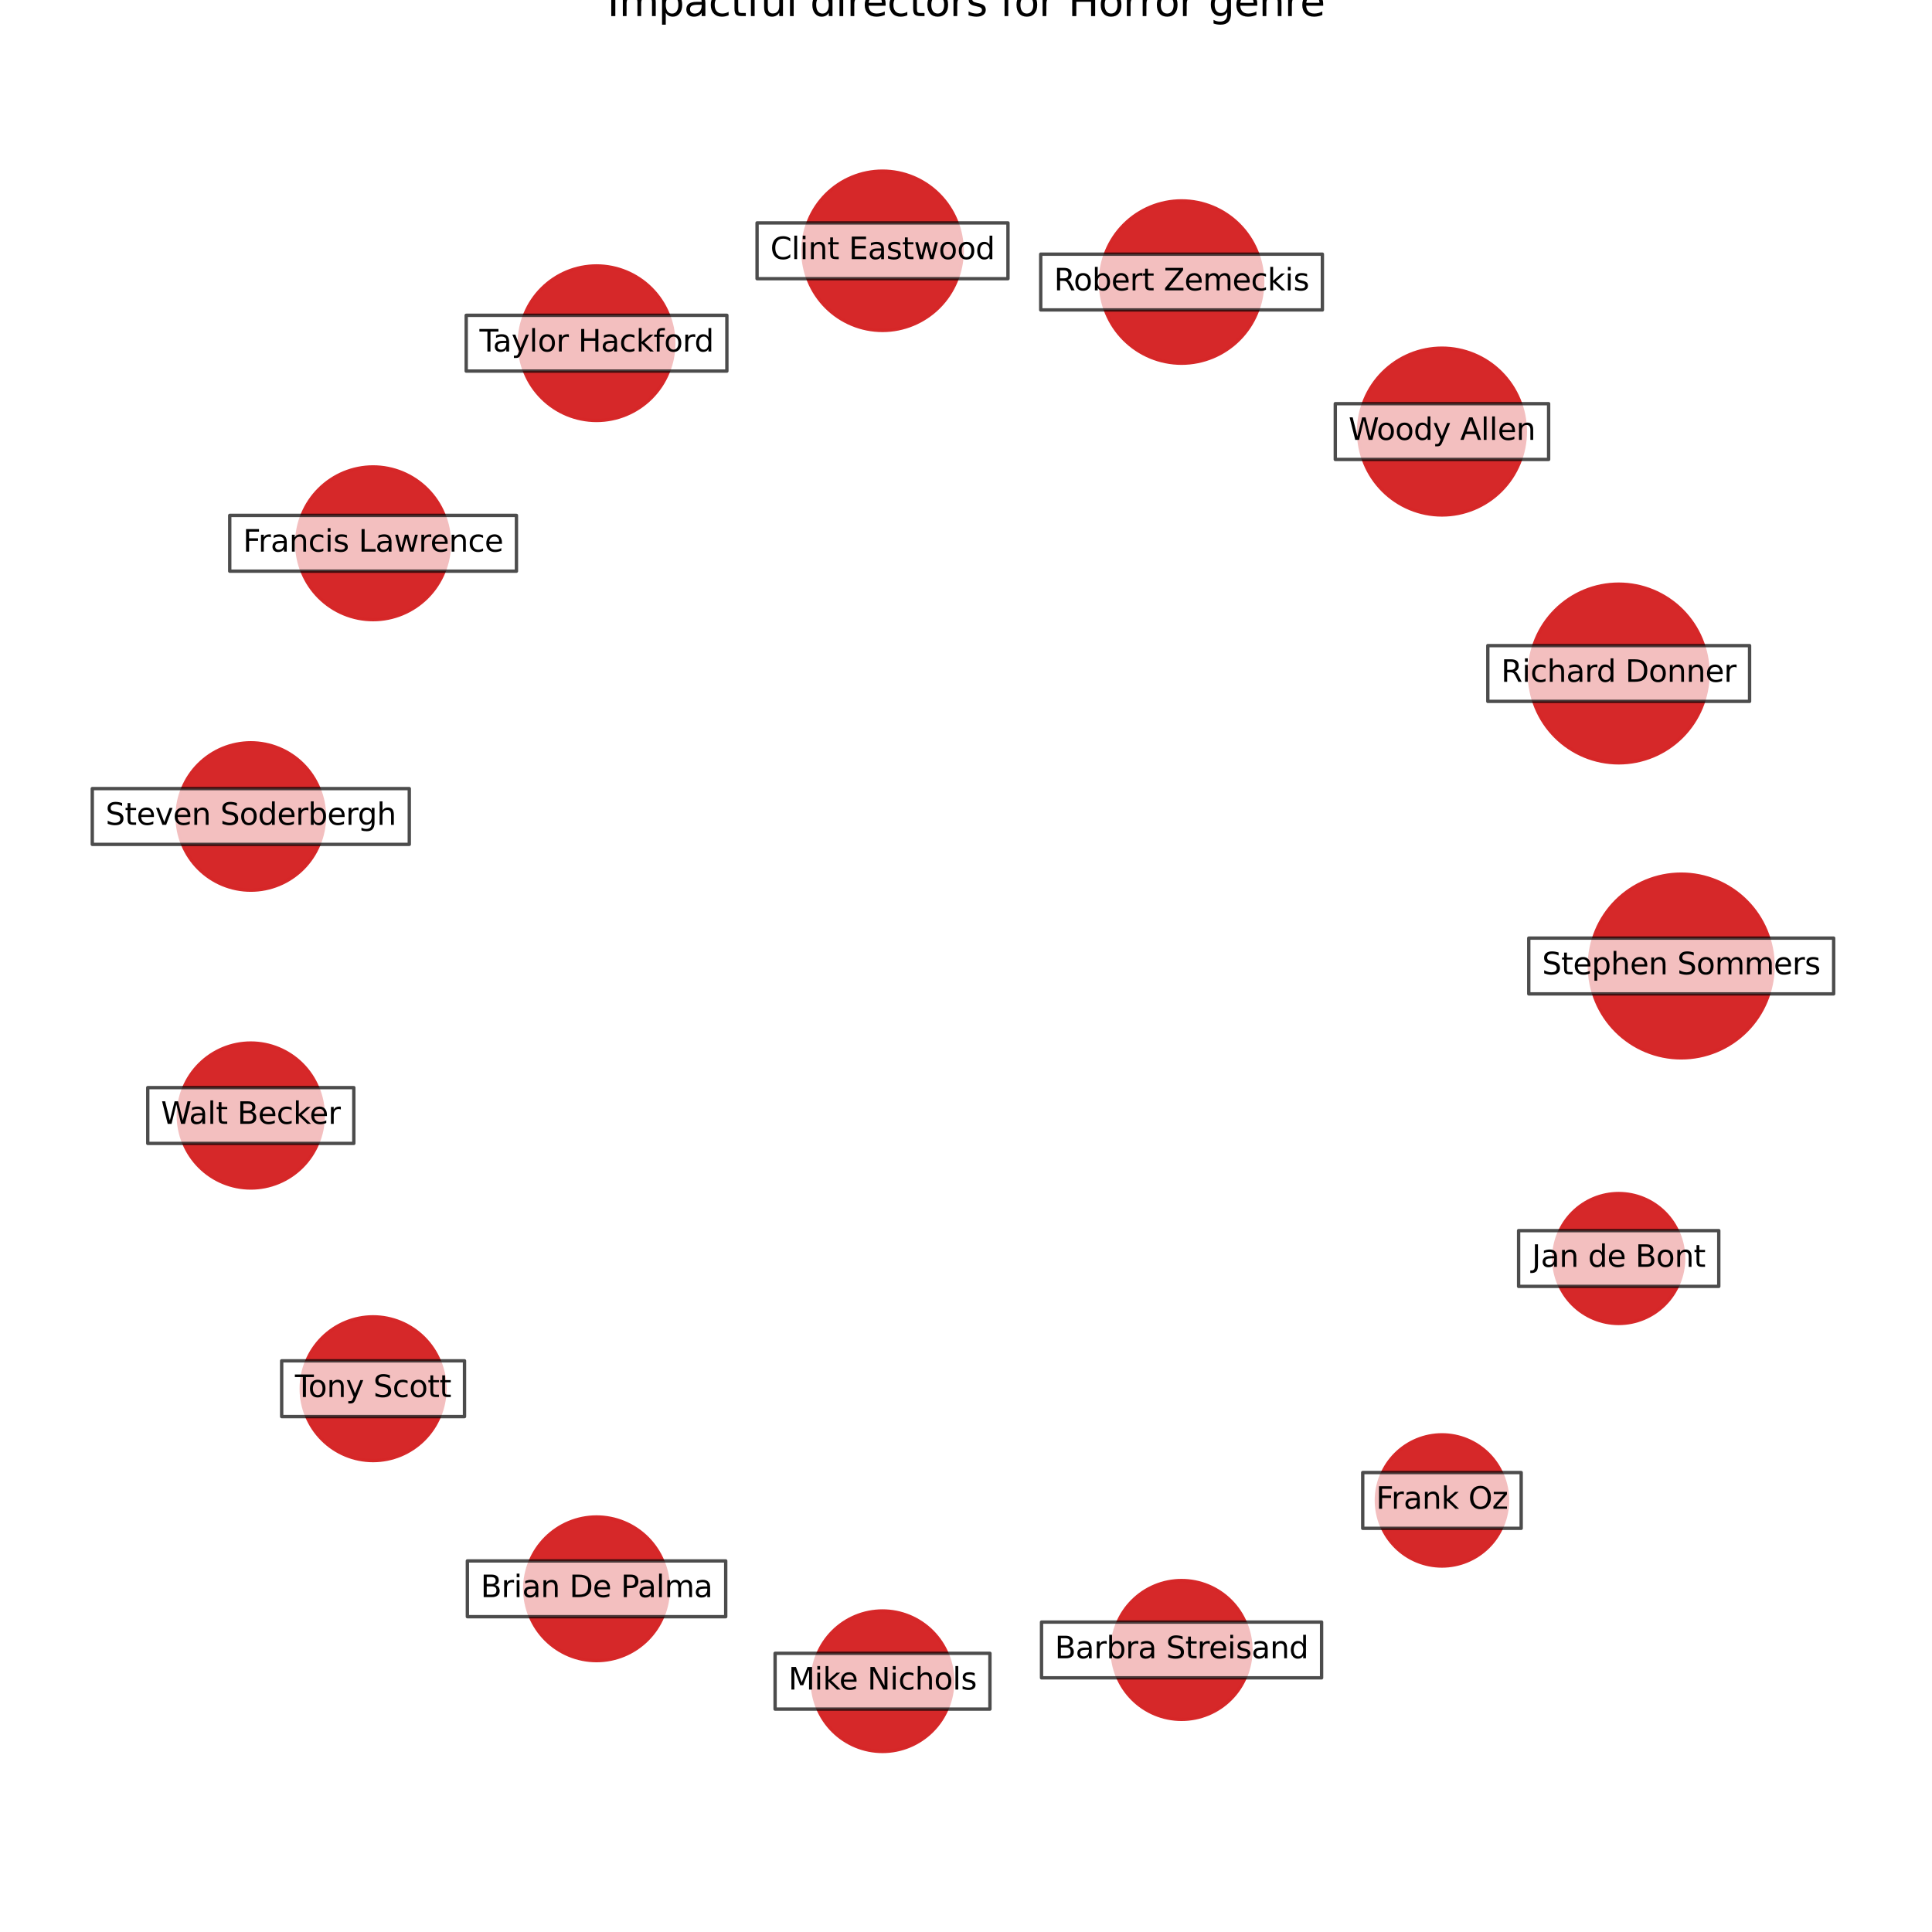 <?xml version="1.0" encoding="utf-8" standalone="no"?>
<!DOCTYPE svg PUBLIC "-//W3C//DTD SVG 1.1//EN"
  "http://www.w3.org/Graphics/SVG/1.1/DTD/svg11.dtd">
<svg xmlns:xlink="http://www.w3.org/1999/xlink" width="576pt" height="576pt" viewBox="0 0 576 576" xmlns="http://www.w3.org/2000/svg" version="1.1">
 <defs>
  <style type="text/css">*{stroke-linejoin: round; stroke-linecap: butt}</style>
 </defs>
 <g id="figure_1">
  <g id="patch_1">
   <path d="M 0 576 
L 576 576 
L 576 0 
L 0 0 
z
" style="fill: #ffffff"/>
  </g>
  <g id="axes_1">
   <g id="PathCollection_1">
    <path d="M 501.231 315.386 
C 508.494 315.386 515.46 312.501 520.596 307.365 
C 525.731 302.229 528.617 295.263 528.617 288 
C 528.617 280.737 525.731 273.771 520.596 268.635 
C 515.46 263.499 508.494 260.614 501.231 260.614 
C 493.968 260.614 487.001 263.499 481.866 268.635 
C 476.73 273.771 473.845 280.737 473.845 288 
C 473.845 295.263 476.73 302.229 481.866 307.365 
C 487.001 312.501 493.968 315.386 501.231 315.386 
z
" clip-path="url(#p78d7acb5e9)" style="fill: #d62728; fill-opacity: 0.99; stroke: #d62728; stroke-opacity: 0.99"/>
    <path d="M 482.592 227.428 
C 489.656 227.428 496.431 224.622 501.426 219.627 
C 506.421 214.632 509.227 207.857 509.227 200.794 
C 509.227 193.73 506.421 186.955 501.426 181.96 
C 496.431 176.965 489.656 174.159 482.592 174.159 
C 475.529 174.159 468.754 176.965 463.759 181.96 
C 458.764 186.955 455.958 193.73 455.958 200.794 
C 455.958 207.857 458.764 214.632 463.759 219.627 
C 468.754 224.622 475.529 227.428 482.592 227.428 
z
" clip-path="url(#p78d7acb5e9)" style="fill: #d62728; fill-opacity: 0.99; stroke: #d62728; stroke-opacity: 0.99"/>
    <path d="M 429.9 153.527 
C 436.493 153.527 442.817 150.907 447.479 146.245 
C 452.141 141.583 454.761 135.259 454.761 128.666 
C 454.761 122.073 452.141 115.749 447.479 111.087 
C 442.817 106.425 436.493 103.805 429.9 103.805 
C 423.307 103.805 416.983 106.425 412.321 111.087 
C 407.659 115.749 405.039 122.073 405.039 128.666 
C 405.039 135.259 407.659 141.583 412.321 146.245 
C 416.983 150.907 423.307 153.527 429.9 153.527 
z
" clip-path="url(#p78d7acb5e9)" style="fill: #d62728; fill-opacity: 0.99; stroke: #d62728; stroke-opacity: 0.99"/>
    <path d="M 352.264 108.285 
C 358.681 108.285 364.836 105.735 369.374 101.198 
C 373.911 96.66 376.46 90.505 376.46 84.088 
C 376.46 77.672 373.911 71.517 369.374 66.979 
C 364.836 62.442 358.681 59.892 352.264 59.892 
C 345.847 59.892 339.692 62.442 335.155 66.979 
C 330.618 71.517 328.068 77.672 328.068 84.088 
C 328.068 90.505 330.618 96.66 335.155 101.198 
C 339.692 105.735 345.847 108.285 352.264 108.285 
z
" clip-path="url(#p78d7acb5e9)" style="fill: #d62728; fill-opacity: 0.99; stroke: #d62728; stroke-opacity: 0.99"/>
    <path d="M 263.11 98.512 
C 269.406 98.512 275.446 96.011 279.898 91.558 
C 284.351 87.106 286.853 81.066 286.853 74.769 
C 286.853 68.472 284.351 62.433 279.898 57.98 
C 275.446 53.528 269.406 51.026 263.11 51.026 
C 256.813 51.026 250.773 53.528 246.321 57.98 
C 241.868 62.433 239.366 68.472 239.366 74.769 
C 239.366 81.066 241.868 87.106 246.321 91.558 
C 250.773 96.011 256.813 98.512 263.11 98.512 
z
" clip-path="url(#p78d7acb5e9)" style="fill: #d62728; fill-opacity: 0.99; stroke: #d62728; stroke-opacity: 0.99"/>
    <path d="M 177.851 125.353 
C 183.96 125.353 189.819 122.926 194.138 118.607 
C 198.458 114.287 200.885 108.428 200.885 102.32 
C 200.885 96.211 198.458 90.352 194.138 86.033 
C 189.819 81.713 183.96 79.286 177.851 79.286 
C 171.743 79.286 165.884 81.713 161.564 86.033 
C 157.245 90.352 154.818 96.211 154.818 102.32 
C 154.818 108.428 157.245 114.287 161.564 118.607 
C 165.884 122.926 171.743 125.353 177.851 125.353 
z
" clip-path="url(#p78d7acb5e9)" style="fill: #d62728; fill-opacity: 0.99; stroke: #d62728; stroke-opacity: 0.99"/>
    <path d="M 111.231 184.74 
C 117.269 184.74 123.059 182.342 127.328 178.073 
C 131.597 173.804 133.996 168.013 133.996 161.976 
C 133.996 155.939 131.597 150.148 127.328 145.879 
C 123.059 141.61 117.269 139.211 111.231 139.211 
C 105.194 139.211 99.404 141.61 95.135 145.879 
C 90.866 150.148 88.467 155.939 88.467 161.976 
C 88.467 168.013 90.866 173.804 95.135 178.073 
C 99.404 182.342 105.194 184.74 111.231 184.74 
z
" clip-path="url(#p78d7acb5e9)" style="fill: #d62728; fill-opacity: 0.99; stroke: #d62728; stroke-opacity: 0.99"/>
    <path d="M 74.769 265.388 
C 80.594 265.388 86.182 263.074 90.301 258.954 
C 94.42 254.835 96.734 249.248 96.734 243.423 
C 96.734 237.597 94.42 232.01 90.301 227.891 
C 86.182 223.772 80.594 221.457 74.769 221.457 
C 68.944 221.457 63.357 223.772 59.237 227.891 
C 55.118 232.01 52.804 237.597 52.804 243.423 
C 52.804 249.248 55.118 254.835 59.237 258.954 
C 63.357 263.074 68.944 265.388 74.769 265.388 
z
" clip-path="url(#p78d7acb5e9)" style="fill: #d62728; fill-opacity: 0.99; stroke: #d62728; stroke-opacity: 0.99"/>
    <path d="M 74.769 354.185 
C 80.5 354.185 85.996 351.908 90.048 347.856 
C 94.1 343.804 96.377 338.308 96.377 332.577 
C 96.377 326.847 94.1 321.351 90.048 317.299 
C 85.996 313.247 80.5 310.97 74.769 310.97 
C 69.039 310.97 63.542 313.247 59.49 317.299 
C 55.438 321.351 53.162 326.847 53.162 332.577 
C 53.162 338.308 55.438 343.804 59.49 347.856 
C 63.542 351.908 69.039 354.185 74.769 354.185 
z
" clip-path="url(#p78d7acb5e9)" style="fill: #d62728; fill-opacity: 0.99; stroke: #d62728; stroke-opacity: 0.99"/>
    <path d="M 111.231 435.45 
C 116.914 435.45 122.364 433.192 126.381 429.174 
C 130.399 425.156 132.657 419.706 132.657 414.024 
C 132.657 408.342 130.399 402.892 126.381 398.874 
C 122.364 394.857 116.914 392.599 111.231 392.599 
C 105.549 392.599 100.099 394.857 96.082 398.874 
C 92.064 402.892 89.806 408.342 89.806 414.024 
C 89.806 419.706 92.064 425.156 96.082 429.174 
C 100.099 433.192 105.549 435.45 111.231 435.45 
z
" clip-path="url(#p78d7acb5e9)" style="fill: #d62728; fill-opacity: 0.99; stroke: #d62728; stroke-opacity: 0.99"/>
    <path d="M 177.851 495.092 
C 183.53 495.092 188.976 492.836 192.991 488.821 
C 197.007 484.805 199.263 479.359 199.263 473.68 
C 199.263 468.002 197.007 462.556 192.991 458.54 
C 188.976 454.525 183.53 452.269 177.851 452.269 
C 172.173 452.269 166.726 454.525 162.711 458.54 
C 158.696 462.556 156.44 468.002 156.44 473.68 
C 156.44 479.359 158.696 484.805 162.711 488.821 
C 166.726 492.836 172.173 495.092 177.851 495.092 
z
" clip-path="url(#p78d7acb5e9)" style="fill: #d62728; fill-opacity: 0.99; stroke: #d62728; stroke-opacity: 0.99"/>
    <path d="M 263.11 522.171 
C 268.663 522.171 273.99 519.965 277.917 516.038 
C 281.844 512.111 284.05 506.784 284.05 501.231 
C 284.05 495.677 281.844 490.35 277.917 486.423 
C 273.99 482.496 268.663 480.29 263.11 480.29 
C 257.556 480.29 252.229 482.496 248.302 486.423 
C 244.375 490.35 242.169 495.677 242.169 501.231 
C 242.169 506.784 244.375 512.111 248.302 516.038 
C 252.229 519.965 257.556 522.171 263.11 522.171 
z
" clip-path="url(#p78d7acb5e9)" style="fill: #d62728; fill-opacity: 0.99; stroke: #d62728; stroke-opacity: 0.99"/>
    <path d="M 352.264 512.602 
C 357.751 512.602 363.015 510.422 366.895 506.542 
C 370.774 502.662 372.955 497.399 372.955 491.912 
C 372.955 486.424 370.774 481.161 366.895 477.281 
C 363.015 473.401 357.751 471.221 352.264 471.221 
C 346.777 471.221 341.514 473.401 337.634 477.281 
C 333.754 481.161 331.574 486.424 331.574 491.912 
C 331.574 497.399 333.754 502.662 337.634 506.542 
C 341.514 510.422 346.777 512.602 352.264 512.602 
z
" clip-path="url(#p78d7acb5e9)" style="fill: #d62728; fill-opacity: 0.99; stroke: #d62728; stroke-opacity: 0.99"/>
    <path d="M 429.9 466.888 
C 435.086 466.888 440.06 464.828 443.727 461.161 
C 447.394 457.494 449.454 452.52 449.454 447.334 
C 449.454 442.148 447.394 437.174 443.727 433.507 
C 440.06 429.841 435.086 427.78 429.9 427.78 
C 424.714 427.78 419.74 429.841 416.073 433.507 
C 412.406 437.174 410.346 442.148 410.346 447.334 
C 410.346 452.52 412.406 457.494 416.073 461.161 
C 419.74 464.828 424.714 466.888 429.9 466.888 
z
" clip-path="url(#p78d7acb5e9)" style="fill: #d62728; fill-opacity: 0.99; stroke: #d62728; stroke-opacity: 0.99"/>
    <path d="M 482.592 394.571 
C 487.728 394.571 492.654 392.531 496.285 388.9 
C 499.917 385.268 501.957 380.342 501.957 375.206 
C 501.957 370.071 499.917 365.145 496.285 361.513 
C 492.654 357.882 487.728 355.842 482.592 355.842 
C 477.457 355.842 472.531 357.882 468.899 361.513 
C 465.268 365.145 463.227 370.071 463.227 375.206 
C 463.227 380.342 465.268 385.268 468.899 388.9 
C 472.531 392.531 477.457 394.571 482.592 394.571 
z
" clip-path="url(#p78d7acb5e9)" style="fill: #d62728; fill-opacity: 0.99; stroke: #d62728; stroke-opacity: 0.99"/>
   </g>
   <g id="text_1">
    <g id="patch_2">
     <path d="M 455.781 296.315 
L 546.68 296.315 
L 546.68 279.685 
L 455.781 279.685 
z
" clip-path="url(#p78d7acb5e9)" style="fill: #ffffff; opacity: 0.7; stroke: #000000; stroke-linejoin: miter"/>
    </g>
    <g clip-path="url(#p78d7acb5e9)">
     <!-- Stephen Sommers -->
     <g transform="translate(459.741 290.483)scale(0.09 -0.09)">
      <defs>
       <path id="DejaVuSans-53" d="M 3425 4513 
L 3425 3897 
Q 3066 4069 2747 4153 
Q 2428 4238 2131 4238 
Q 1616 4238 1336 4038 
Q 1056 3838 1056 3469 
Q 1056 3159 1242 3001 
Q 1428 2844 1947 2747 
L 2328 2669 
Q 3034 2534 3370 2195 
Q 3706 1856 3706 1288 
Q 3706 609 3251 259 
Q 2797 -91 1919 -91 
Q 1588 -91 1214 -16 
Q 841 59 441 206 
L 441 856 
Q 825 641 1194 531 
Q 1563 422 1919 422 
Q 2459 422 2753 634 
Q 3047 847 3047 1241 
Q 3047 1584 2836 1778 
Q 2625 1972 2144 2069 
L 1759 2144 
Q 1053 2284 737 2584 
Q 422 2884 422 3419 
Q 422 4038 858 4394 
Q 1294 4750 2059 4750 
Q 2388 4750 2728 4690 
Q 3069 4631 3425 4513 
z
" transform="scale(0.016)"/>
       <path id="DejaVuSans-74" d="M 1172 4494 
L 1172 3500 
L 2356 3500 
L 2356 3053 
L 1172 3053 
L 1172 1153 
Q 1172 725 1289 603 
Q 1406 481 1766 481 
L 2356 481 
L 2356 0 
L 1766 0 
Q 1100 0 847 248 
Q 594 497 594 1153 
L 594 3053 
L 172 3053 
L 172 3500 
L 594 3500 
L 594 4494 
L 1172 4494 
z
" transform="scale(0.016)"/>
       <path id="DejaVuSans-65" d="M 3597 1894 
L 3597 1613 
L 953 1613 
Q 991 1019 1311 708 
Q 1631 397 2203 397 
Q 2534 397 2845 478 
Q 3156 559 3463 722 
L 3463 178 
Q 3153 47 2828 -22 
Q 2503 -91 2169 -91 
Q 1331 -91 842 396 
Q 353 884 353 1716 
Q 353 2575 817 3079 
Q 1281 3584 2069 3584 
Q 2775 3584 3186 3129 
Q 3597 2675 3597 1894 
z
M 3022 2063 
Q 3016 2534 2758 2815 
Q 2500 3097 2075 3097 
Q 1594 3097 1305 2825 
Q 1016 2553 972 2059 
L 3022 2063 
z
" transform="scale(0.016)"/>
       <path id="DejaVuSans-70" d="M 1159 525 
L 1159 -1331 
L 581 -1331 
L 581 3500 
L 1159 3500 
L 1159 2969 
Q 1341 3281 1617 3432 
Q 1894 3584 2278 3584 
Q 2916 3584 3314 3078 
Q 3713 2572 3713 1747 
Q 3713 922 3314 415 
Q 2916 -91 2278 -91 
Q 1894 -91 1617 61 
Q 1341 213 1159 525 
z
M 3116 1747 
Q 3116 2381 2855 2742 
Q 2594 3103 2138 3103 
Q 1681 3103 1420 2742 
Q 1159 2381 1159 1747 
Q 1159 1113 1420 752 
Q 1681 391 2138 391 
Q 2594 391 2855 752 
Q 3116 1113 3116 1747 
z
" transform="scale(0.016)"/>
       <path id="DejaVuSans-68" d="M 3513 2113 
L 3513 0 
L 2938 0 
L 2938 2094 
Q 2938 2591 2744 2837 
Q 2550 3084 2163 3084 
Q 1697 3084 1428 2787 
Q 1159 2491 1159 1978 
L 1159 0 
L 581 0 
L 581 4863 
L 1159 4863 
L 1159 2956 
Q 1366 3272 1645 3428 
Q 1925 3584 2291 3584 
Q 2894 3584 3203 3211 
Q 3513 2838 3513 2113 
z
" transform="scale(0.016)"/>
       <path id="DejaVuSans-6e" d="M 3513 2113 
L 3513 0 
L 2938 0 
L 2938 2094 
Q 2938 2591 2744 2837 
Q 2550 3084 2163 3084 
Q 1697 3084 1428 2787 
Q 1159 2491 1159 1978 
L 1159 0 
L 581 0 
L 581 3500 
L 1159 3500 
L 1159 2956 
Q 1366 3272 1645 3428 
Q 1925 3584 2291 3584 
Q 2894 3584 3203 3211 
Q 3513 2838 3513 2113 
z
" transform="scale(0.016)"/>
       <path id="DejaVuSans-20" transform="scale(0.016)"/>
       <path id="DejaVuSans-6f" d="M 1959 3097 
Q 1497 3097 1228 2736 
Q 959 2375 959 1747 
Q 959 1119 1226 758 
Q 1494 397 1959 397 
Q 2419 397 2687 759 
Q 2956 1122 2956 1747 
Q 2956 2369 2687 2733 
Q 2419 3097 1959 3097 
z
M 1959 3584 
Q 2709 3584 3137 3096 
Q 3566 2609 3566 1747 
Q 3566 888 3137 398 
Q 2709 -91 1959 -91 
Q 1206 -91 779 398 
Q 353 888 353 1747 
Q 353 2609 779 3096 
Q 1206 3584 1959 3584 
z
" transform="scale(0.016)"/>
       <path id="DejaVuSans-6d" d="M 3328 2828 
Q 3544 3216 3844 3400 
Q 4144 3584 4550 3584 
Q 5097 3584 5394 3201 
Q 5691 2819 5691 2113 
L 5691 0 
L 5113 0 
L 5113 2094 
Q 5113 2597 4934 2840 
Q 4756 3084 4391 3084 
Q 3944 3084 3684 2787 
Q 3425 2491 3425 1978 
L 3425 0 
L 2847 0 
L 2847 2094 
Q 2847 2600 2669 2842 
Q 2491 3084 2119 3084 
Q 1678 3084 1418 2786 
Q 1159 2488 1159 1978 
L 1159 0 
L 581 0 
L 581 3500 
L 1159 3500 
L 1159 2956 
Q 1356 3278 1631 3431 
Q 1906 3584 2284 3584 
Q 2666 3584 2933 3390 
Q 3200 3197 3328 2828 
z
" transform="scale(0.016)"/>
       <path id="DejaVuSans-72" d="M 2631 2963 
Q 2534 3019 2420 3045 
Q 2306 3072 2169 3072 
Q 1681 3072 1420 2755 
Q 1159 2438 1159 1844 
L 1159 0 
L 581 0 
L 581 3500 
L 1159 3500 
L 1159 2956 
Q 1341 3275 1631 3429 
Q 1922 3584 2338 3584 
Q 2397 3584 2469 3576 
Q 2541 3569 2628 3553 
L 2631 2963 
z
" transform="scale(0.016)"/>
       <path id="DejaVuSans-73" d="M 2834 3397 
L 2834 2853 
Q 2591 2978 2328 3040 
Q 2066 3103 1784 3103 
Q 1356 3103 1142 2972 
Q 928 2841 928 2578 
Q 928 2378 1081 2264 
Q 1234 2150 1697 2047 
L 1894 2003 
Q 2506 1872 2764 1633 
Q 3022 1394 3022 966 
Q 3022 478 2636 193 
Q 2250 -91 1575 -91 
Q 1294 -91 989 -36 
Q 684 19 347 128 
L 347 722 
Q 666 556 975 473 
Q 1284 391 1588 391 
Q 1994 391 2212 530 
Q 2431 669 2431 922 
Q 2431 1156 2273 1281 
Q 2116 1406 1581 1522 
L 1381 1569 
Q 847 1681 609 1914 
Q 372 2147 372 2553 
Q 372 3047 722 3315 
Q 1072 3584 1716 3584 
Q 2034 3584 2315 3537 
Q 2597 3491 2834 3397 
z
" transform="scale(0.016)"/>
      </defs>
      <use xlink:href="#DejaVuSans-53"/>
      <use xlink:href="#DejaVuSans-74" x="63.477"/>
      <use xlink:href="#DejaVuSans-65" x="102.686"/>
      <use xlink:href="#DejaVuSans-70" x="164.209"/>
      <use xlink:href="#DejaVuSans-68" x="227.686"/>
      <use xlink:href="#DejaVuSans-65" x="291.064"/>
      <use xlink:href="#DejaVuSans-6e" x="352.588"/>
      <use xlink:href="#DejaVuSans-20" x="415.967"/>
      <use xlink:href="#DejaVuSans-53" x="447.754"/>
      <use xlink:href="#DejaVuSans-6f" x="511.23"/>
      <use xlink:href="#DejaVuSans-6d" x="572.412"/>
      <use xlink:href="#DejaVuSans-6d" x="669.824"/>
      <use xlink:href="#DejaVuSans-65" x="767.236"/>
      <use xlink:href="#DejaVuSans-72" x="828.76"/>
      <use xlink:href="#DejaVuSans-73" x="869.873"/>
     </g>
    </g>
   </g>
   <g id="text_2">
    <g id="patch_3">
     <path d="M 443.572 209.109 
L 521.612 209.109 
L 521.612 192.478 
L 443.572 192.478 
z
" clip-path="url(#p78d7acb5e9)" style="fill: #ffffff; opacity: 0.7; stroke: #000000; stroke-linejoin: miter"/>
    </g>
    <g clip-path="url(#p78d7acb5e9)">
     <!-- Richard Donner -->
     <g transform="translate(447.532 203.277)scale(0.09 -0.09)">
      <defs>
       <path id="DejaVuSans-52" d="M 2841 2188 
Q 3044 2119 3236 1894 
Q 3428 1669 3622 1275 
L 4263 0 
L 3584 0 
L 2988 1197 
Q 2756 1666 2539 1819 
Q 2322 1972 1947 1972 
L 1259 1972 
L 1259 0 
L 628 0 
L 628 4666 
L 2053 4666 
Q 2853 4666 3247 4331 
Q 3641 3997 3641 3322 
Q 3641 2881 3436 2590 
Q 3231 2300 2841 2188 
z
M 1259 4147 
L 1259 2491 
L 2053 2491 
Q 2509 2491 2742 2702 
Q 2975 2913 2975 3322 
Q 2975 3731 2742 3939 
Q 2509 4147 2053 4147 
L 1259 4147 
z
" transform="scale(0.016)"/>
       <path id="DejaVuSans-69" d="M 603 3500 
L 1178 3500 
L 1178 0 
L 603 0 
L 603 3500 
z
M 603 4863 
L 1178 4863 
L 1178 4134 
L 603 4134 
L 603 4863 
z
" transform="scale(0.016)"/>
       <path id="DejaVuSans-63" d="M 3122 3366 
L 3122 2828 
Q 2878 2963 2633 3030 
Q 2388 3097 2138 3097 
Q 1578 3097 1268 2742 
Q 959 2388 959 1747 
Q 959 1106 1268 751 
Q 1578 397 2138 397 
Q 2388 397 2633 464 
Q 2878 531 3122 666 
L 3122 134 
Q 2881 22 2623 -34 
Q 2366 -91 2075 -91 
Q 1284 -91 818 406 
Q 353 903 353 1747 
Q 353 2603 823 3093 
Q 1294 3584 2113 3584 
Q 2378 3584 2631 3529 
Q 2884 3475 3122 3366 
z
" transform="scale(0.016)"/>
       <path id="DejaVuSans-61" d="M 2194 1759 
Q 1497 1759 1228 1600 
Q 959 1441 959 1056 
Q 959 750 1161 570 
Q 1363 391 1709 391 
Q 2188 391 2477 730 
Q 2766 1069 2766 1631 
L 2766 1759 
L 2194 1759 
z
M 3341 1997 
L 3341 0 
L 2766 0 
L 2766 531 
Q 2569 213 2275 61 
Q 1981 -91 1556 -91 
Q 1019 -91 701 211 
Q 384 513 384 1019 
Q 384 1609 779 1909 
Q 1175 2209 1959 2209 
L 2766 2209 
L 2766 2266 
Q 2766 2663 2505 2880 
Q 2244 3097 1772 3097 
Q 1472 3097 1187 3025 
Q 903 2953 641 2809 
L 641 3341 
Q 956 3463 1253 3523 
Q 1550 3584 1831 3584 
Q 2591 3584 2966 3190 
Q 3341 2797 3341 1997 
z
" transform="scale(0.016)"/>
       <path id="DejaVuSans-64" d="M 2906 2969 
L 2906 4863 
L 3481 4863 
L 3481 0 
L 2906 0 
L 2906 525 
Q 2725 213 2448 61 
Q 2172 -91 1784 -91 
Q 1150 -91 751 415 
Q 353 922 353 1747 
Q 353 2572 751 3078 
Q 1150 3584 1784 3584 
Q 2172 3584 2448 3432 
Q 2725 3281 2906 2969 
z
M 947 1747 
Q 947 1113 1208 752 
Q 1469 391 1925 391 
Q 2381 391 2643 752 
Q 2906 1113 2906 1747 
Q 2906 2381 2643 2742 
Q 2381 3103 1925 3103 
Q 1469 3103 1208 2742 
Q 947 2381 947 1747 
z
" transform="scale(0.016)"/>
       <path id="DejaVuSans-44" d="M 1259 4147 
L 1259 519 
L 2022 519 
Q 2988 519 3436 956 
Q 3884 1394 3884 2338 
Q 3884 3275 3436 3711 
Q 2988 4147 2022 4147 
L 1259 4147 
z
M 628 4666 
L 1925 4666 
Q 3281 4666 3915 4102 
Q 4550 3538 4550 2338 
Q 4550 1131 3912 565 
Q 3275 0 1925 0 
L 628 0 
L 628 4666 
z
" transform="scale(0.016)"/>
      </defs>
      <use xlink:href="#DejaVuSans-52"/>
      <use xlink:href="#DejaVuSans-69" x="69.482"/>
      <use xlink:href="#DejaVuSans-63" x="97.266"/>
      <use xlink:href="#DejaVuSans-68" x="152.246"/>
      <use xlink:href="#DejaVuSans-61" x="215.625"/>
      <use xlink:href="#DejaVuSans-72" x="276.904"/>
      <use xlink:href="#DejaVuSans-64" x="316.268"/>
      <use xlink:href="#DejaVuSans-20" x="379.744"/>
      <use xlink:href="#DejaVuSans-44" x="411.531"/>
      <use xlink:href="#DejaVuSans-6f" x="488.533"/>
      <use xlink:href="#DejaVuSans-6e" x="549.715"/>
      <use xlink:href="#DejaVuSans-6e" x="613.094"/>
      <use xlink:href="#DejaVuSans-65" x="676.473"/>
      <use xlink:href="#DejaVuSans-72" x="737.996"/>
     </g>
    </g>
   </g>
   <g id="text_3">
    <g id="patch_4">
     <path d="M 398.098 136.981 
L 461.701 136.981 
L 461.701 120.351 
L 398.098 120.351 
z
" clip-path="url(#p78d7acb5e9)" style="fill: #ffffff; opacity: 0.7; stroke: #000000; stroke-linejoin: miter"/>
    </g>
    <g clip-path="url(#p78d7acb5e9)">
     <!-- Woody Allen -->
     <g transform="translate(402.058 131.149)scale(0.09 -0.09)">
      <defs>
       <path id="DejaVuSans-57" d="M 213 4666 
L 850 4666 
L 1831 722 
L 2809 4666 
L 3519 4666 
L 4500 722 
L 5478 4666 
L 6119 4666 
L 4947 0 
L 4153 0 
L 3169 4050 
L 2175 0 
L 1381 0 
L 213 4666 
z
" transform="scale(0.016)"/>
       <path id="DejaVuSans-79" d="M 2059 -325 
Q 1816 -950 1584 -1140 
Q 1353 -1331 966 -1331 
L 506 -1331 
L 506 -850 
L 844 -850 
Q 1081 -850 1212 -737 
Q 1344 -625 1503 -206 
L 1606 56 
L 191 3500 
L 800 3500 
L 1894 763 
L 2988 3500 
L 3597 3500 
L 2059 -325 
z
" transform="scale(0.016)"/>
       <path id="DejaVuSans-41" d="M 2188 4044 
L 1331 1722 
L 3047 1722 
L 2188 4044 
z
M 1831 4666 
L 2547 4666 
L 4325 0 
L 3669 0 
L 3244 1197 
L 1141 1197 
L 716 0 
L 50 0 
L 1831 4666 
z
" transform="scale(0.016)"/>
       <path id="DejaVuSans-6c" d="M 603 4863 
L 1178 4863 
L 1178 0 
L 603 0 
L 603 4863 
z
" transform="scale(0.016)"/>
      </defs>
      <use xlink:href="#DejaVuSans-57"/>
      <use xlink:href="#DejaVuSans-6f" x="93.002"/>
      <use xlink:href="#DejaVuSans-6f" x="154.184"/>
      <use xlink:href="#DejaVuSans-64" x="215.365"/>
      <use xlink:href="#DejaVuSans-79" x="278.842"/>
      <use xlink:href="#DejaVuSans-20" x="338.021"/>
      <use xlink:href="#DejaVuSans-41" x="369.809"/>
      <use xlink:href="#DejaVuSans-6c" x="438.217"/>
      <use xlink:href="#DejaVuSans-6c" x="466"/>
      <use xlink:href="#DejaVuSans-65" x="493.783"/>
      <use xlink:href="#DejaVuSans-6e" x="555.307"/>
     </g>
    </g>
   </g>
   <g id="text_4">
    <g id="patch_5">
     <path d="M 310.279 92.404 
L 394.25 92.404 
L 394.25 75.773 
L 310.279 75.773 
z
" clip-path="url(#p78d7acb5e9)" style="fill: #ffffff; opacity: 0.7; stroke: #000000; stroke-linejoin: miter"/>
    </g>
    <g clip-path="url(#p78d7acb5e9)">
     <!-- Robert Zemeckis -->
     <g transform="translate(314.239 86.572)scale(0.09 -0.09)">
      <defs>
       <path id="DejaVuSans-62" d="M 3116 1747 
Q 3116 2381 2855 2742 
Q 2594 3103 2138 3103 
Q 1681 3103 1420 2742 
Q 1159 2381 1159 1747 
Q 1159 1113 1420 752 
Q 1681 391 2138 391 
Q 2594 391 2855 752 
Q 3116 1113 3116 1747 
z
M 1159 2969 
Q 1341 3281 1617 3432 
Q 1894 3584 2278 3584 
Q 2916 3584 3314 3078 
Q 3713 2572 3713 1747 
Q 3713 922 3314 415 
Q 2916 -91 2278 -91 
Q 1894 -91 1617 61 
Q 1341 213 1159 525 
L 1159 0 
L 581 0 
L 581 4863 
L 1159 4863 
L 1159 2969 
z
" transform="scale(0.016)"/>
       <path id="DejaVuSans-5a" d="M 359 4666 
L 4025 4666 
L 4025 4184 
L 1075 531 
L 4097 531 
L 4097 0 
L 288 0 
L 288 481 
L 3238 4134 
L 359 4134 
L 359 4666 
z
" transform="scale(0.016)"/>
       <path id="DejaVuSans-6b" d="M 581 4863 
L 1159 4863 
L 1159 1991 
L 2875 3500 
L 3609 3500 
L 1753 1863 
L 3688 0 
L 2938 0 
L 1159 1709 
L 1159 0 
L 581 0 
L 581 4863 
z
" transform="scale(0.016)"/>
      </defs>
      <use xlink:href="#DejaVuSans-52"/>
      <use xlink:href="#DejaVuSans-6f" x="64.982"/>
      <use xlink:href="#DejaVuSans-62" x="126.164"/>
      <use xlink:href="#DejaVuSans-65" x="189.641"/>
      <use xlink:href="#DejaVuSans-72" x="251.164"/>
      <use xlink:href="#DejaVuSans-74" x="292.277"/>
      <use xlink:href="#DejaVuSans-20" x="331.486"/>
      <use xlink:href="#DejaVuSans-5a" x="363.273"/>
      <use xlink:href="#DejaVuSans-65" x="431.779"/>
      <use xlink:href="#DejaVuSans-6d" x="493.303"/>
      <use xlink:href="#DejaVuSans-65" x="590.715"/>
      <use xlink:href="#DejaVuSans-63" x="652.238"/>
      <use xlink:href="#DejaVuSans-6b" x="707.219"/>
      <use xlink:href="#DejaVuSans-69" x="765.129"/>
      <use xlink:href="#DejaVuSans-73" x="792.912"/>
     </g>
    </g>
   </g>
   <g id="text_5">
    <g id="patch_6">
     <path d="M 225.708 83.084 
L 300.512 83.084 
L 300.512 66.454 
L 225.708 66.454 
z
" clip-path="url(#p78d7acb5e9)" style="fill: #ffffff; opacity: 0.7; stroke: #000000; stroke-linejoin: miter"/>
    </g>
    <g clip-path="url(#p78d7acb5e9)">
     <!-- Clint Eastwood -->
     <g transform="translate(229.668 77.253)scale(0.09 -0.09)">
      <defs>
       <path id="DejaVuSans-43" d="M 4122 4306 
L 4122 3641 
Q 3803 3938 3442 4084 
Q 3081 4231 2675 4231 
Q 1875 4231 1450 3742 
Q 1025 3253 1025 2328 
Q 1025 1406 1450 917 
Q 1875 428 2675 428 
Q 3081 428 3442 575 
Q 3803 722 4122 1019 
L 4122 359 
Q 3791 134 3420 21 
Q 3050 -91 2638 -91 
Q 1578 -91 968 557 
Q 359 1206 359 2328 
Q 359 3453 968 4101 
Q 1578 4750 2638 4750 
Q 3056 4750 3426 4639 
Q 3797 4528 4122 4306 
z
" transform="scale(0.016)"/>
       <path id="DejaVuSans-45" d="M 628 4666 
L 3578 4666 
L 3578 4134 
L 1259 4134 
L 1259 2753 
L 3481 2753 
L 3481 2222 
L 1259 2222 
L 1259 531 
L 3634 531 
L 3634 0 
L 628 0 
L 628 4666 
z
" transform="scale(0.016)"/>
       <path id="DejaVuSans-77" d="M 269 3500 
L 844 3500 
L 1563 769 
L 2278 3500 
L 2956 3500 
L 3675 769 
L 4391 3500 
L 4966 3500 
L 4050 0 
L 3372 0 
L 2619 2869 
L 1863 0 
L 1184 0 
L 269 3500 
z
" transform="scale(0.016)"/>
      </defs>
      <use xlink:href="#DejaVuSans-43"/>
      <use xlink:href="#DejaVuSans-6c" x="69.824"/>
      <use xlink:href="#DejaVuSans-69" x="97.607"/>
      <use xlink:href="#DejaVuSans-6e" x="125.391"/>
      <use xlink:href="#DejaVuSans-74" x="188.77"/>
      <use xlink:href="#DejaVuSans-20" x="227.979"/>
      <use xlink:href="#DejaVuSans-45" x="259.766"/>
      <use xlink:href="#DejaVuSans-61" x="322.949"/>
      <use xlink:href="#DejaVuSans-73" x="384.229"/>
      <use xlink:href="#DejaVuSans-74" x="436.328"/>
      <use xlink:href="#DejaVuSans-77" x="475.537"/>
      <use xlink:href="#DejaVuSans-6f" x="557.324"/>
      <use xlink:href="#DejaVuSans-6f" x="618.506"/>
      <use xlink:href="#DejaVuSans-64" x="679.688"/>
     </g>
    </g>
   </g>
   <g id="text_6">
    <g id="patch_7">
     <path d="M 138.993 110.635 
L 216.71 110.635 
L 216.71 94.004 
L 138.993 94.004 
z
" clip-path="url(#p78d7acb5e9)" style="fill: #ffffff; opacity: 0.7; stroke: #000000; stroke-linejoin: miter"/>
    </g>
    <g clip-path="url(#p78d7acb5e9)">
     <!-- Taylor Hackford -->
     <g transform="translate(142.953 104.803)scale(0.09 -0.09)">
      <defs>
       <path id="DejaVuSans-54" d="M -19 4666 
L 3928 4666 
L 3928 4134 
L 2272 4134 
L 2272 0 
L 1638 0 
L 1638 4134 
L -19 4134 
L -19 4666 
z
" transform="scale(0.016)"/>
       <path id="DejaVuSans-48" d="M 628 4666 
L 1259 4666 
L 1259 2753 
L 3553 2753 
L 3553 4666 
L 4184 4666 
L 4184 0 
L 3553 0 
L 3553 2222 
L 1259 2222 
L 1259 0 
L 628 0 
L 628 4666 
z
" transform="scale(0.016)"/>
       <path id="DejaVuSans-66" d="M 2375 4863 
L 2375 4384 
L 1825 4384 
Q 1516 4384 1395 4259 
Q 1275 4134 1275 3809 
L 1275 3500 
L 2222 3500 
L 2222 3053 
L 1275 3053 
L 1275 0 
L 697 0 
L 697 3053 
L 147 3053 
L 147 3500 
L 697 3500 
L 697 3744 
Q 697 4328 969 4595 
Q 1241 4863 1831 4863 
L 2375 4863 
z
" transform="scale(0.016)"/>
      </defs>
      <use xlink:href="#DejaVuSans-54"/>
      <use xlink:href="#DejaVuSans-61" x="44.584"/>
      <use xlink:href="#DejaVuSans-79" x="105.863"/>
      <use xlink:href="#DejaVuSans-6c" x="165.043"/>
      <use xlink:href="#DejaVuSans-6f" x="192.826"/>
      <use xlink:href="#DejaVuSans-72" x="254.008"/>
      <use xlink:href="#DejaVuSans-20" x="295.121"/>
      <use xlink:href="#DejaVuSans-48" x="326.908"/>
      <use xlink:href="#DejaVuSans-61" x="402.104"/>
      <use xlink:href="#DejaVuSans-63" x="463.383"/>
      <use xlink:href="#DejaVuSans-6b" x="518.363"/>
      <use xlink:href="#DejaVuSans-66" x="576.273"/>
      <use xlink:href="#DejaVuSans-6f" x="611.479"/>
      <use xlink:href="#DejaVuSans-72" x="672.66"/>
      <use xlink:href="#DejaVuSans-64" x="712.023"/>
     </g>
    </g>
   </g>
   <g id="text_7">
    <g id="patch_8">
     <path d="M 68.493 170.291 
L 153.97 170.291 
L 153.97 153.661 
L 68.493 153.661 
z
" clip-path="url(#p78d7acb5e9)" style="fill: #ffffff; opacity: 0.7; stroke: #000000; stroke-linejoin: miter"/>
    </g>
    <g clip-path="url(#p78d7acb5e9)">
     <!-- Francis Lawrence -->
     <g transform="translate(72.453 164.459)scale(0.09 -0.09)">
      <defs>
       <path id="DejaVuSans-46" d="M 628 4666 
L 3309 4666 
L 3309 4134 
L 1259 4134 
L 1259 2759 
L 3109 2759 
L 3109 2228 
L 1259 2228 
L 1259 0 
L 628 0 
L 628 4666 
z
" transform="scale(0.016)"/>
       <path id="DejaVuSans-4c" d="M 628 4666 
L 1259 4666 
L 1259 531 
L 3531 531 
L 3531 0 
L 628 0 
L 628 4666 
z
" transform="scale(0.016)"/>
      </defs>
      <use xlink:href="#DejaVuSans-46"/>
      <use xlink:href="#DejaVuSans-72" x="50.27"/>
      <use xlink:href="#DejaVuSans-61" x="91.383"/>
      <use xlink:href="#DejaVuSans-6e" x="152.662"/>
      <use xlink:href="#DejaVuSans-63" x="216.041"/>
      <use xlink:href="#DejaVuSans-69" x="271.021"/>
      <use xlink:href="#DejaVuSans-73" x="298.805"/>
      <use xlink:href="#DejaVuSans-20" x="350.904"/>
      <use xlink:href="#DejaVuSans-4c" x="382.691"/>
      <use xlink:href="#DejaVuSans-61" x="438.404"/>
      <use xlink:href="#DejaVuSans-77" x="499.684"/>
      <use xlink:href="#DejaVuSans-72" x="581.471"/>
      <use xlink:href="#DejaVuSans-65" x="620.334"/>
      <use xlink:href="#DejaVuSans-6e" x="681.857"/>
      <use xlink:href="#DejaVuSans-63" x="745.236"/>
      <use xlink:href="#DejaVuSans-65" x="800.217"/>
     </g>
    </g>
   </g>
   <g id="text_8">
    <g id="patch_9">
     <path d="M 27.514 251.738 
L 122.025 251.738 
L 122.025 235.107 
L 27.514 235.107 
z
" clip-path="url(#p78d7acb5e9)" style="fill: #ffffff; opacity: 0.7; stroke: #000000; stroke-linejoin: miter"/>
    </g>
    <g clip-path="url(#p78d7acb5e9)">
     <!-- Steven Soderbergh -->
     <g transform="translate(31.474 245.906)scale(0.09 -0.09)">
      <defs>
       <path id="DejaVuSans-76" d="M 191 3500 
L 800 3500 
L 1894 563 
L 2988 3500 
L 3597 3500 
L 2284 0 
L 1503 0 
L 191 3500 
z
" transform="scale(0.016)"/>
       <path id="DejaVuSans-67" d="M 2906 1791 
Q 2906 2416 2648 2759 
Q 2391 3103 1925 3103 
Q 1463 3103 1205 2759 
Q 947 2416 947 1791 
Q 947 1169 1205 825 
Q 1463 481 1925 481 
Q 2391 481 2648 825 
Q 2906 1169 2906 1791 
z
M 3481 434 
Q 3481 -459 3084 -895 
Q 2688 -1331 1869 -1331 
Q 1566 -1331 1297 -1286 
Q 1028 -1241 775 -1147 
L 775 -588 
Q 1028 -725 1275 -790 
Q 1522 -856 1778 -856 
Q 2344 -856 2625 -561 
Q 2906 -266 2906 331 
L 2906 616 
Q 2728 306 2450 153 
Q 2172 0 1784 0 
Q 1141 0 747 490 
Q 353 981 353 1791 
Q 353 2603 747 3093 
Q 1141 3584 1784 3584 
Q 2172 3584 2450 3431 
Q 2728 3278 2906 2969 
L 2906 3500 
L 3481 3500 
L 3481 434 
z
" transform="scale(0.016)"/>
      </defs>
      <use xlink:href="#DejaVuSans-53"/>
      <use xlink:href="#DejaVuSans-74" x="63.477"/>
      <use xlink:href="#DejaVuSans-65" x="102.686"/>
      <use xlink:href="#DejaVuSans-76" x="164.209"/>
      <use xlink:href="#DejaVuSans-65" x="223.389"/>
      <use xlink:href="#DejaVuSans-6e" x="284.912"/>
      <use xlink:href="#DejaVuSans-20" x="348.291"/>
      <use xlink:href="#DejaVuSans-53" x="380.078"/>
      <use xlink:href="#DejaVuSans-6f" x="443.555"/>
      <use xlink:href="#DejaVuSans-64" x="504.736"/>
      <use xlink:href="#DejaVuSans-65" x="568.213"/>
      <use xlink:href="#DejaVuSans-72" x="629.736"/>
      <use xlink:href="#DejaVuSans-62" x="670.85"/>
      <use xlink:href="#DejaVuSans-65" x="734.326"/>
      <use xlink:href="#DejaVuSans-72" x="795.85"/>
      <use xlink:href="#DejaVuSans-67" x="835.213"/>
      <use xlink:href="#DejaVuSans-68" x="898.689"/>
     </g>
    </g>
   </g>
   <g id="text_9">
    <g id="patch_10">
     <path d="M 44.053 340.893 
L 105.486 340.893 
L 105.486 324.262 
L 44.053 324.262 
z
" clip-path="url(#p78d7acb5e9)" style="fill: #ffffff; opacity: 0.7; stroke: #000000; stroke-linejoin: miter"/>
    </g>
    <g clip-path="url(#p78d7acb5e9)">
     <!-- Walt Becker -->
     <g transform="translate(48.013 335.061)scale(0.09 -0.09)">
      <defs>
       <path id="DejaVuSans-42" d="M 1259 2228 
L 1259 519 
L 2272 519 
Q 2781 519 3026 730 
Q 3272 941 3272 1375 
Q 3272 1813 3026 2020 
Q 2781 2228 2272 2228 
L 1259 2228 
z
M 1259 4147 
L 1259 2741 
L 2194 2741 
Q 2656 2741 2882 2914 
Q 3109 3088 3109 3444 
Q 3109 3797 2882 3972 
Q 2656 4147 2194 4147 
L 1259 4147 
z
M 628 4666 
L 2241 4666 
Q 2963 4666 3353 4366 
Q 3744 4066 3744 3513 
Q 3744 3084 3544 2831 
Q 3344 2578 2956 2516 
Q 3422 2416 3680 2098 
Q 3938 1781 3938 1306 
Q 3938 681 3513 340 
Q 3088 0 2303 0 
L 628 0 
L 628 4666 
z
" transform="scale(0.016)"/>
      </defs>
      <use xlink:href="#DejaVuSans-57"/>
      <use xlink:href="#DejaVuSans-61" x="92.502"/>
      <use xlink:href="#DejaVuSans-6c" x="153.781"/>
      <use xlink:href="#DejaVuSans-74" x="181.564"/>
      <use xlink:href="#DejaVuSans-20" x="220.773"/>
      <use xlink:href="#DejaVuSans-42" x="252.561"/>
      <use xlink:href="#DejaVuSans-65" x="321.164"/>
      <use xlink:href="#DejaVuSans-63" x="382.688"/>
      <use xlink:href="#DejaVuSans-6b" x="437.668"/>
      <use xlink:href="#DejaVuSans-65" x="491.953"/>
      <use xlink:href="#DejaVuSans-72" x="553.477"/>
     </g>
    </g>
   </g>
   <g id="text_10">
    <g id="patch_11">
     <path d="M 83.976 422.339 
L 138.487 422.339 
L 138.487 405.709 
L 83.976 405.709 
z
" clip-path="url(#p78d7acb5e9)" style="fill: #ffffff; opacity: 0.7; stroke: #000000; stroke-linejoin: miter"/>
    </g>
    <g clip-path="url(#p78d7acb5e9)">
     <!-- Tony Scott -->
     <g transform="translate(87.936 416.508)scale(0.09 -0.09)">
      <use xlink:href="#DejaVuSans-54"/>
      <use xlink:href="#DejaVuSans-6f" x="44.084"/>
      <use xlink:href="#DejaVuSans-6e" x="105.266"/>
      <use xlink:href="#DejaVuSans-79" x="168.645"/>
      <use xlink:href="#DejaVuSans-20" x="227.824"/>
      <use xlink:href="#DejaVuSans-53" x="259.611"/>
      <use xlink:href="#DejaVuSans-63" x="323.088"/>
      <use xlink:href="#DejaVuSans-6f" x="378.068"/>
      <use xlink:href="#DejaVuSans-74" x="439.25"/>
      <use xlink:href="#DejaVuSans-74" x="478.459"/>
     </g>
    </g>
   </g>
   <g id="text_11">
    <g id="patch_12">
     <path d="M 139.34 481.996 
L 216.362 481.996 
L 216.362 465.365 
L 139.34 465.365 
z
" clip-path="url(#p78d7acb5e9)" style="fill: #ffffff; opacity: 0.7; stroke: #000000; stroke-linejoin: miter"/>
    </g>
    <g clip-path="url(#p78d7acb5e9)">
     <!-- Brian De Palma -->
     <g transform="translate(143.3 476.164)scale(0.09 -0.09)">
      <defs>
       <path id="DejaVuSans-50" d="M 1259 4147 
L 1259 2394 
L 2053 2394 
Q 2494 2394 2734 2622 
Q 2975 2850 2975 3272 
Q 2975 3691 2734 3919 
Q 2494 4147 2053 4147 
L 1259 4147 
z
M 628 4666 
L 2053 4666 
Q 2838 4666 3239 4311 
Q 3641 3956 3641 3272 
Q 3641 2581 3239 2228 
Q 2838 1875 2053 1875 
L 1259 1875 
L 1259 0 
L 628 0 
L 628 4666 
z
" transform="scale(0.016)"/>
      </defs>
      <use xlink:href="#DejaVuSans-42"/>
      <use xlink:href="#DejaVuSans-72" x="68.604"/>
      <use xlink:href="#DejaVuSans-69" x="109.717"/>
      <use xlink:href="#DejaVuSans-61" x="137.5"/>
      <use xlink:href="#DejaVuSans-6e" x="198.779"/>
      <use xlink:href="#DejaVuSans-20" x="262.158"/>
      <use xlink:href="#DejaVuSans-44" x="293.945"/>
      <use xlink:href="#DejaVuSans-65" x="370.947"/>
      <use xlink:href="#DejaVuSans-20" x="432.471"/>
      <use xlink:href="#DejaVuSans-50" x="464.258"/>
      <use xlink:href="#DejaVuSans-61" x="520.061"/>
      <use xlink:href="#DejaVuSans-6c" x="581.34"/>
      <use xlink:href="#DejaVuSans-6d" x="609.123"/>
      <use xlink:href="#DejaVuSans-61" x="706.535"/>
     </g>
    </g>
   </g>
   <g id="text_12">
    <g id="patch_13">
     <path d="M 231.084 509.546 
L 295.135 509.546 
L 295.135 492.916 
L 231.084 492.916 
z
" clip-path="url(#p78d7acb5e9)" style="fill: #ffffff; opacity: 0.7; stroke: #000000; stroke-linejoin: miter"/>
    </g>
    <g clip-path="url(#p78d7acb5e9)">
     <!-- Mike Nichols -->
     <g transform="translate(235.044 503.714)scale(0.09 -0.09)">
      <defs>
       <path id="DejaVuSans-4d" d="M 628 4666 
L 1569 4666 
L 2759 1491 
L 3956 4666 
L 4897 4666 
L 4897 0 
L 4281 0 
L 4281 4097 
L 3078 897 
L 2444 897 
L 1241 4097 
L 1241 0 
L 628 0 
L 628 4666 
z
" transform="scale(0.016)"/>
       <path id="DejaVuSans-4e" d="M 628 4666 
L 1478 4666 
L 3547 763 
L 3547 4666 
L 4159 4666 
L 4159 0 
L 3309 0 
L 1241 3903 
L 1241 0 
L 628 0 
L 628 4666 
z
" transform="scale(0.016)"/>
      </defs>
      <use xlink:href="#DejaVuSans-4d"/>
      <use xlink:href="#DejaVuSans-69" x="86.279"/>
      <use xlink:href="#DejaVuSans-6b" x="114.062"/>
      <use xlink:href="#DejaVuSans-65" x="168.348"/>
      <use xlink:href="#DejaVuSans-20" x="229.871"/>
      <use xlink:href="#DejaVuSans-4e" x="261.658"/>
      <use xlink:href="#DejaVuSans-69" x="336.463"/>
      <use xlink:href="#DejaVuSans-63" x="364.246"/>
      <use xlink:href="#DejaVuSans-68" x="419.227"/>
      <use xlink:href="#DejaVuSans-6f" x="482.605"/>
      <use xlink:href="#DejaVuSans-6c" x="543.787"/>
      <use xlink:href="#DejaVuSans-73" x="571.57"/>
     </g>
    </g>
   </g>
   <g id="text_13">
    <g id="patch_14">
     <path d="M 310.516 500.227 
L 394.013 500.227 
L 394.013 483.596 
L 310.516 483.596 
z
" clip-path="url(#p78d7acb5e9)" style="fill: #ffffff; opacity: 0.7; stroke: #000000; stroke-linejoin: miter"/>
    </g>
    <g clip-path="url(#p78d7acb5e9)">
     <!-- Barbra Streisand -->
     <g transform="translate(314.476 494.395)scale(0.09 -0.09)">
      <use xlink:href="#DejaVuSans-42"/>
      <use xlink:href="#DejaVuSans-61" x="68.604"/>
      <use xlink:href="#DejaVuSans-72" x="129.883"/>
      <use xlink:href="#DejaVuSans-62" x="170.996"/>
      <use xlink:href="#DejaVuSans-72" x="234.473"/>
      <use xlink:href="#DejaVuSans-61" x="275.586"/>
      <use xlink:href="#DejaVuSans-20" x="336.865"/>
      <use xlink:href="#DejaVuSans-53" x="368.652"/>
      <use xlink:href="#DejaVuSans-74" x="432.129"/>
      <use xlink:href="#DejaVuSans-72" x="471.338"/>
      <use xlink:href="#DejaVuSans-65" x="510.201"/>
      <use xlink:href="#DejaVuSans-69" x="571.725"/>
      <use xlink:href="#DejaVuSans-73" x="599.508"/>
      <use xlink:href="#DejaVuSans-61" x="651.607"/>
      <use xlink:href="#DejaVuSans-6e" x="712.887"/>
      <use xlink:href="#DejaVuSans-64" x="776.266"/>
     </g>
    </g>
   </g>
   <g id="text_14">
    <g id="patch_15">
     <path d="M 406.278 455.649 
L 453.521 455.649 
L 453.521 439.019 
L 406.278 439.019 
z
" clip-path="url(#p78d7acb5e9)" style="fill: #ffffff; opacity: 0.7; stroke: #000000; stroke-linejoin: miter"/>
    </g>
    <g clip-path="url(#p78d7acb5e9)">
     <!-- Frank Oz -->
     <g transform="translate(410.238 449.818)scale(0.09 -0.09)">
      <defs>
       <path id="DejaVuSans-4f" d="M 2522 4238 
Q 1834 4238 1429 3725 
Q 1025 3213 1025 2328 
Q 1025 1447 1429 934 
Q 1834 422 2522 422 
Q 3209 422 3611 934 
Q 4013 1447 4013 2328 
Q 4013 3213 3611 3725 
Q 3209 4238 2522 4238 
z
M 2522 4750 
Q 3503 4750 4090 4092 
Q 4678 3434 4678 2328 
Q 4678 1225 4090 567 
Q 3503 -91 2522 -91 
Q 1538 -91 948 565 
Q 359 1222 359 2328 
Q 359 3434 948 4092 
Q 1538 4750 2522 4750 
z
" transform="scale(0.016)"/>
       <path id="DejaVuSans-7a" d="M 353 3500 
L 3084 3500 
L 3084 2975 
L 922 459 
L 3084 459 
L 3084 0 
L 275 0 
L 275 525 
L 2438 3041 
L 353 3041 
L 353 3500 
z
" transform="scale(0.016)"/>
      </defs>
      <use xlink:href="#DejaVuSans-46"/>
      <use xlink:href="#DejaVuSans-72" x="50.27"/>
      <use xlink:href="#DejaVuSans-61" x="91.383"/>
      <use xlink:href="#DejaVuSans-6e" x="152.662"/>
      <use xlink:href="#DejaVuSans-6b" x="216.041"/>
      <use xlink:href="#DejaVuSans-20" x="273.951"/>
      <use xlink:href="#DejaVuSans-4f" x="305.738"/>
      <use xlink:href="#DejaVuSans-7a" x="384.449"/>
     </g>
    </g>
   </g>
   <g id="text_15">
    <g id="patch_16">
     <path d="M 452.752 383.522 
L 512.432 383.522 
L 512.432 366.891 
L 452.752 366.891 
z
" clip-path="url(#p78d7acb5e9)" style="fill: #ffffff; opacity: 0.7; stroke: #000000; stroke-linejoin: miter"/>
    </g>
    <g clip-path="url(#p78d7acb5e9)">
     <!-- Jan de Bont -->
     <g transform="translate(456.712 377.69)scale(0.09 -0.09)">
      <defs>
       <path id="DejaVuSans-4a" d="M 628 4666 
L 1259 4666 
L 1259 325 
Q 1259 -519 939 -900 
Q 619 -1281 -91 -1281 
L -331 -1281 
L -331 -750 
L -134 -750 
Q 284 -750 456 -515 
Q 628 -281 628 325 
L 628 4666 
z
" transform="scale(0.016)"/>
      </defs>
      <use xlink:href="#DejaVuSans-4a"/>
      <use xlink:href="#DejaVuSans-61" x="29.492"/>
      <use xlink:href="#DejaVuSans-6e" x="90.771"/>
      <use xlink:href="#DejaVuSans-20" x="154.15"/>
      <use xlink:href="#DejaVuSans-64" x="185.938"/>
      <use xlink:href="#DejaVuSans-65" x="249.414"/>
      <use xlink:href="#DejaVuSans-20" x="310.938"/>
      <use xlink:href="#DejaVuSans-42" x="342.725"/>
      <use xlink:href="#DejaVuSans-6f" x="411.328"/>
      <use xlink:href="#DejaVuSans-6e" x="472.51"/>
      <use xlink:href="#DejaVuSans-74" x="535.889"/>
     </g>
    </g>
   </g>
   <g id="text_16">
    <!-- Impactful directors for Horror genre -->
    <g transform="translate(181.034 4.8)scale(0.12 -0.12)">
     <defs>
      <path id="DejaVuSans-49" d="M 628 4666 
L 1259 4666 
L 1259 0 
L 628 0 
L 628 4666 
z
" transform="scale(0.016)"/>
      <path id="DejaVuSans-75" d="M 544 1381 
L 544 3500 
L 1119 3500 
L 1119 1403 
Q 1119 906 1312 657 
Q 1506 409 1894 409 
Q 2359 409 2629 706 
Q 2900 1003 2900 1516 
L 2900 3500 
L 3475 3500 
L 3475 0 
L 2900 0 
L 2900 538 
Q 2691 219 2414 64 
Q 2138 -91 1772 -91 
Q 1169 -91 856 284 
Q 544 659 544 1381 
z
M 1991 3584 
L 1991 3584 
z
" transform="scale(0.016)"/>
     </defs>
     <use xlink:href="#DejaVuSans-49"/>
     <use xlink:href="#DejaVuSans-6d" x="29.492"/>
     <use xlink:href="#DejaVuSans-70" x="126.904"/>
     <use xlink:href="#DejaVuSans-61" x="190.381"/>
     <use xlink:href="#DejaVuSans-63" x="251.66"/>
     <use xlink:href="#DejaVuSans-74" x="306.641"/>
     <use xlink:href="#DejaVuSans-66" x="345.85"/>
     <use xlink:href="#DejaVuSans-75" x="381.055"/>
     <use xlink:href="#DejaVuSans-6c" x="444.434"/>
     <use xlink:href="#DejaVuSans-20" x="472.217"/>
     <use xlink:href="#DejaVuSans-64" x="504.004"/>
     <use xlink:href="#DejaVuSans-69" x="567.48"/>
     <use xlink:href="#DejaVuSans-72" x="595.264"/>
     <use xlink:href="#DejaVuSans-65" x="634.127"/>
     <use xlink:href="#DejaVuSans-63" x="695.65"/>
     <use xlink:href="#DejaVuSans-74" x="750.631"/>
     <use xlink:href="#DejaVuSans-6f" x="789.84"/>
     <use xlink:href="#DejaVuSans-72" x="851.021"/>
     <use xlink:href="#DejaVuSans-73" x="892.135"/>
     <use xlink:href="#DejaVuSans-20" x="944.234"/>
     <use xlink:href="#DejaVuSans-66" x="976.021"/>
     <use xlink:href="#DejaVuSans-6f" x="1011.227"/>
     <use xlink:href="#DejaVuSans-72" x="1072.408"/>
     <use xlink:href="#DejaVuSans-20" x="1113.521"/>
     <use xlink:href="#DejaVuSans-48" x="1145.309"/>
     <use xlink:href="#DejaVuSans-6f" x="1220.504"/>
     <use xlink:href="#DejaVuSans-72" x="1281.686"/>
     <use xlink:href="#DejaVuSans-72" x="1321.049"/>
     <use xlink:href="#DejaVuSans-6f" x="1359.912"/>
     <use xlink:href="#DejaVuSans-72" x="1421.094"/>
     <use xlink:href="#DejaVuSans-20" x="1462.207"/>
     <use xlink:href="#DejaVuSans-67" x="1493.994"/>
     <use xlink:href="#DejaVuSans-65" x="1557.471"/>
     <use xlink:href="#DejaVuSans-6e" x="1618.994"/>
     <use xlink:href="#DejaVuSans-72" x="1682.373"/>
     <use xlink:href="#DejaVuSans-65" x="1721.236"/>
    </g>
   </g>
  </g>
 </g>
 <defs>
  <clipPath id="p78d7acb5e9">
   <rect x="10.8" y="10.8" width="554.4" height="554.4"/>
  </clipPath>
 </defs>
</svg>
